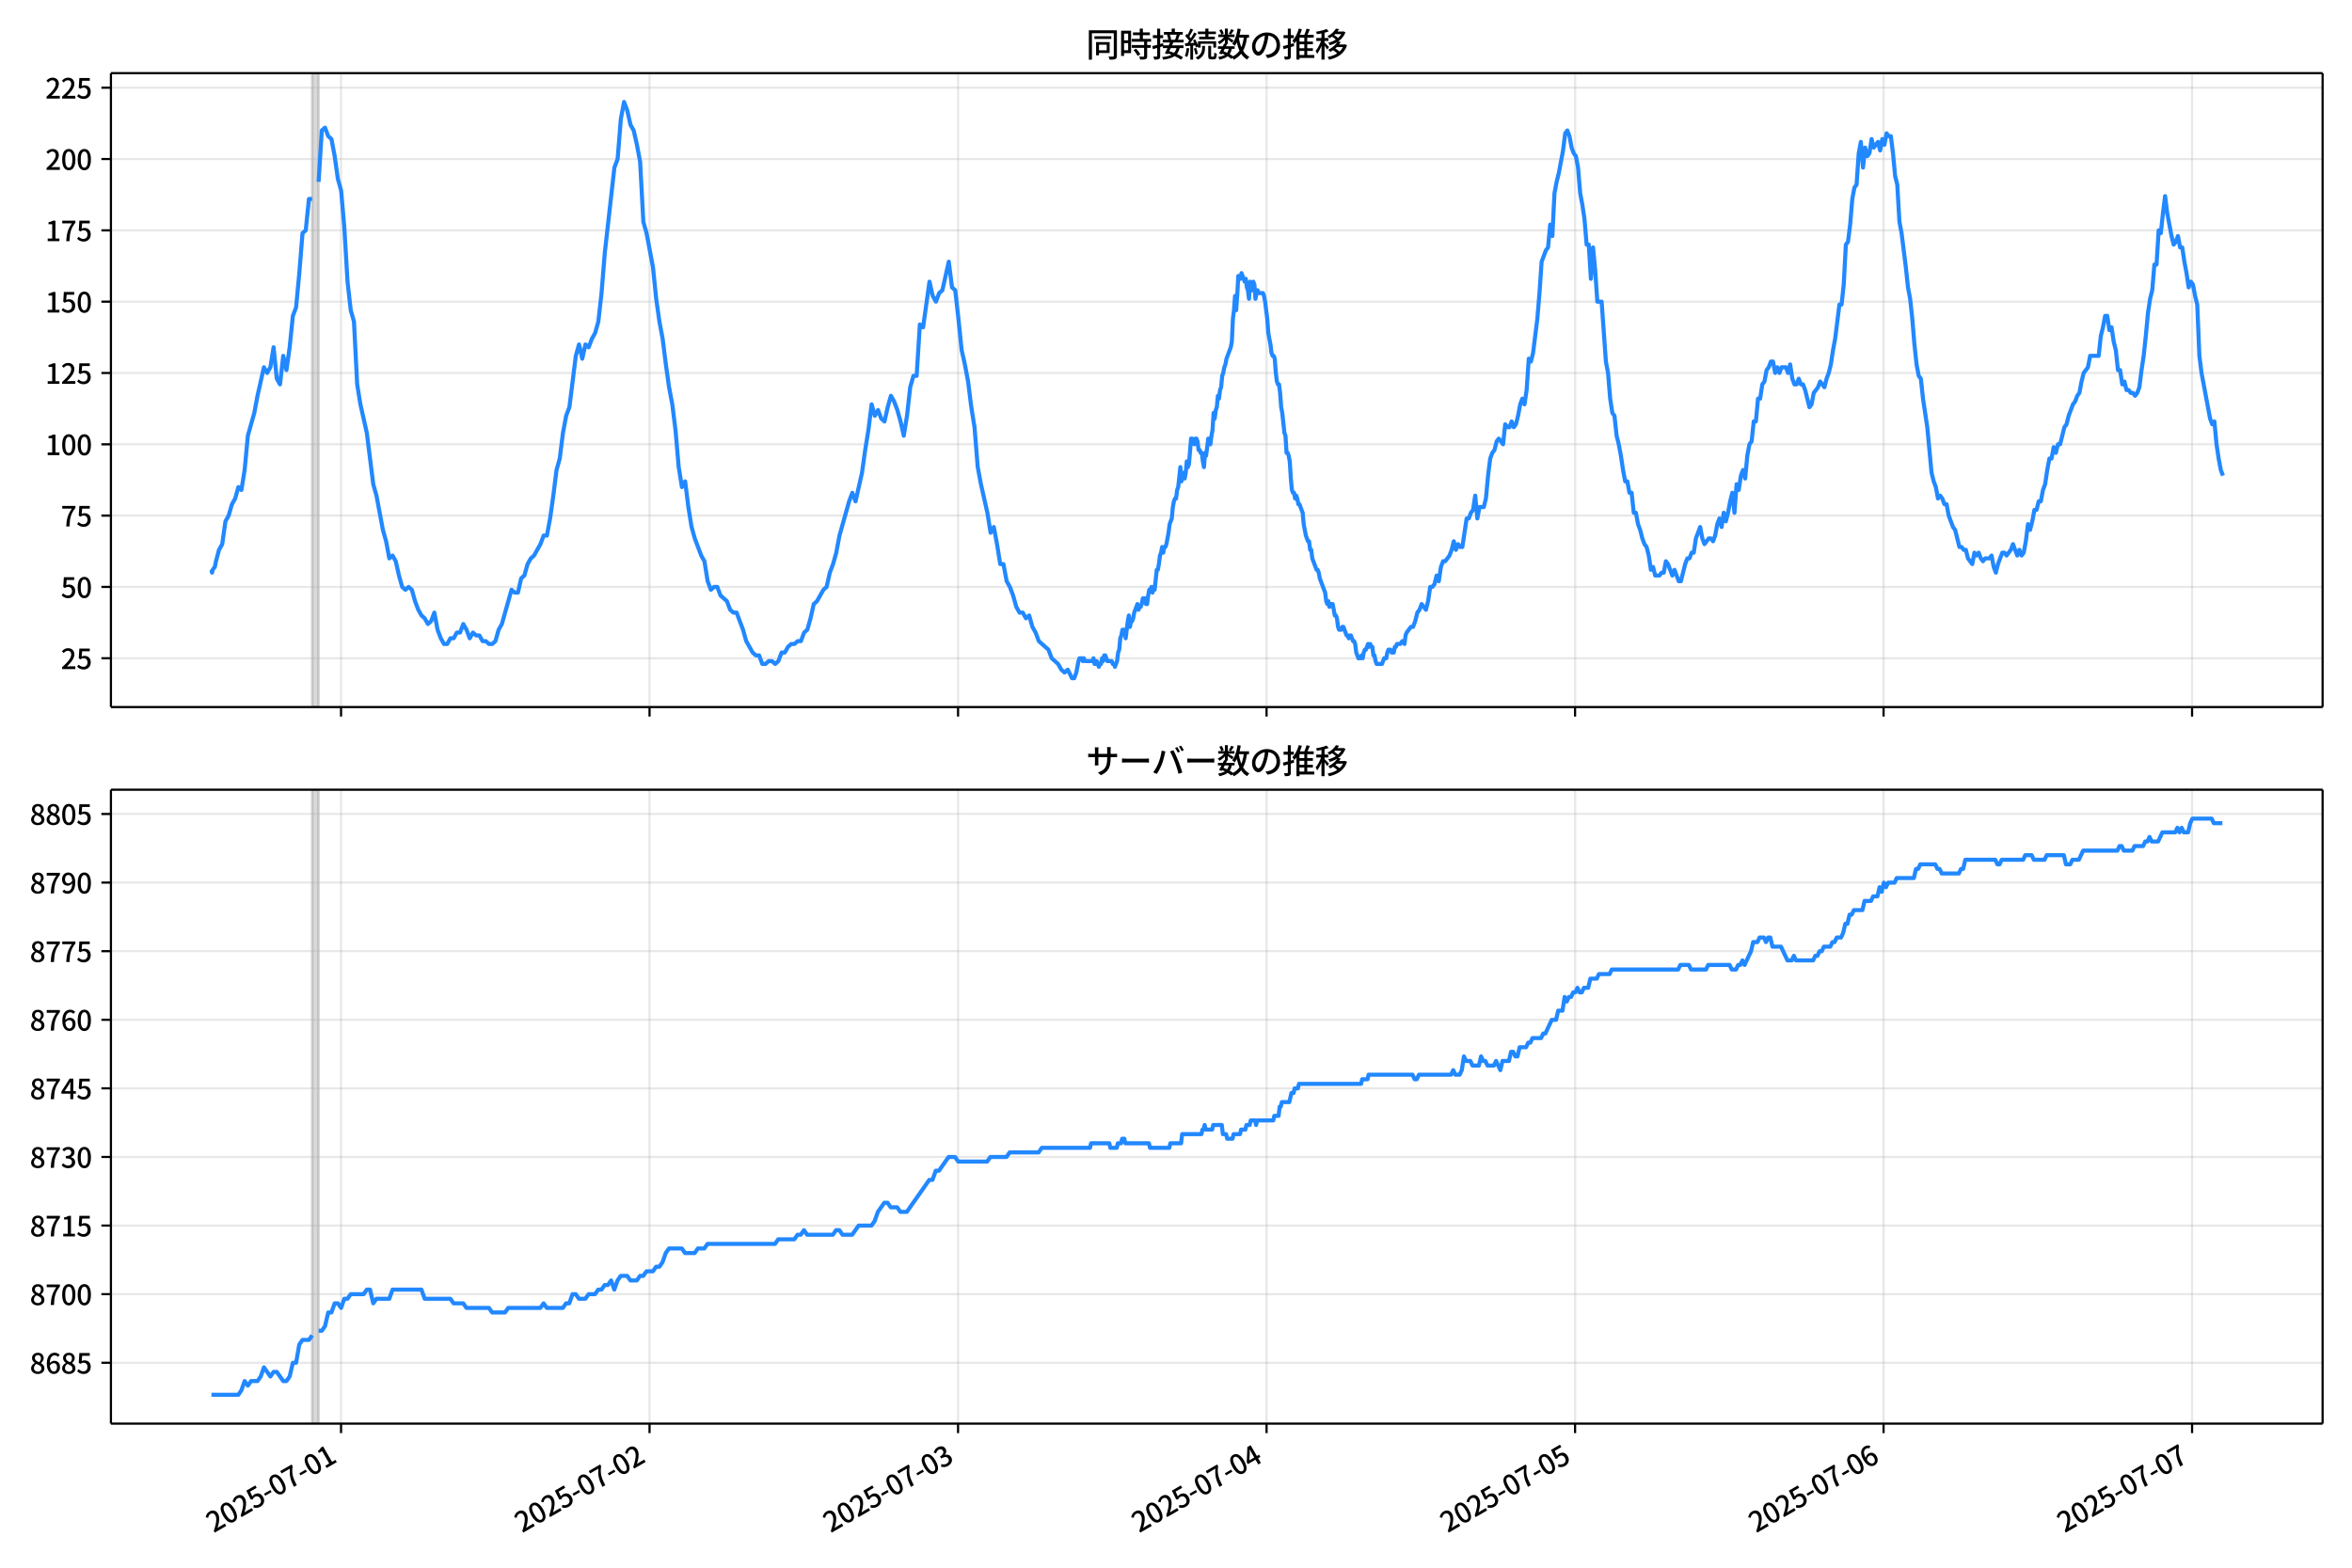 <!DOCTYPE svg  PUBLIC '-//W3C//DTD SVG 1.1//EN'  'http://www.w3.org/Graphics/SVG/1.1/DTD/svg11.dtd'>
<svg version="1.1" viewBox="0 0 864 576" xmlns="http://www.w3.org/2000/svg" xmlns:xlink="http://www.w3.org/1999/xlink">
 <defs>
  <style type="text/css">*{stroke-linejoin: round; stroke-linecap: butt}</style>
 </defs>
 <g id="aa">
  <g id="ab">
   <path d="m0 576h864v-576h-864z" fill="#fff"/>
  </g>
  <g id="ac">
   <g id="ad">
    <path d="m40.75 259.78h812.45v-232.9h-812.45z" fill="#fff"/>
   </g>
   <g id="ae">
    <path d="m114.66 259.78h2.361v-232.9h-2.361z" clip-path="url(#e)" fill="#808080" opacity=".3" stroke="#808080"/>
   </g>
   <g id="af">
    <g id="ag">
     <g id="ah">
      <path d="m125.28 259.78v-232.9" clip-path="url(#e)" fill="none" stroke="#b0b0b0" stroke-linecap="square" stroke-opacity=".3" stroke-width=".8"/>
     </g>
     <g id="ai">
      <defs>
       <path id="h" d="m0 0v3.5" stroke="#000" stroke-width=".8"/>
      </defs>
      <use x="125.281" y="259.778" stroke="#000000" stroke-width=".8" xlink:href="#h"/>
     </g>
    </g>
    <g id="aj">
     <g id="ak">
      <path d="m238.61 259.78v-232.9" clip-path="url(#e)" fill="none" stroke="#b0b0b0" stroke-linecap="square" stroke-opacity=".3" stroke-width=".8"/>
     </g>
     <g id="al">
      <use x="238.61" y="259.778" stroke="#000000" stroke-width=".8" xlink:href="#h"/>
     </g>
    </g>
    <g id="am">
     <g id="an">
      <path d="m351.94 259.78v-232.9" clip-path="url(#e)" fill="none" stroke="#b0b0b0" stroke-linecap="square" stroke-opacity=".3" stroke-width=".8"/>
     </g>
     <g id="ao">
      <use x="351.938" y="259.778" stroke="#000000" stroke-width=".8" xlink:href="#h"/>
     </g>
    </g>
    <g id="ap">
     <g id="aq">
      <path d="m465.27 259.78v-232.9" clip-path="url(#e)" fill="none" stroke="#b0b0b0" stroke-linecap="square" stroke-opacity=".3" stroke-width=".8"/>
     </g>
     <g id="ar">
      <use x="465.267" y="259.778" stroke="#000000" stroke-width=".8" xlink:href="#h"/>
     </g>
    </g>
    <g id="as">
     <g id="at">
      <path d="m578.6 259.78v-232.9" clip-path="url(#e)" fill="none" stroke="#b0b0b0" stroke-linecap="square" stroke-opacity=".3" stroke-width=".8"/>
     </g>
     <g id="au">
      <use x="578.595" y="259.778" stroke="#000000" stroke-width=".8" xlink:href="#h"/>
     </g>
    </g>
    <g id="av">
     <g id="aw">
      <path d="m691.92 259.78v-232.9" clip-path="url(#e)" fill="none" stroke="#b0b0b0" stroke-linecap="square" stroke-opacity=".3" stroke-width=".8"/>
     </g>
     <g id="ax">
      <use x="691.924" y="259.778" stroke="#000000" stroke-width=".8" xlink:href="#h"/>
     </g>
    </g>
    <g id="ay">
     <g id="az">
      <path d="m805.25 259.78v-232.9" clip-path="url(#e)" fill="none" stroke="#b0b0b0" stroke-linecap="square" stroke-opacity=".3" stroke-width=".8"/>
     </g>
     <g id="ba">
      <use x="805.252" y="259.778" stroke="#000000" stroke-width=".8" xlink:href="#h"/>
     </g>
    </g>
   </g>
   <g id="bb">
    <g id="bc">
     <g id="bd">
      <path d="m40.75 241.85h812.45" clip-path="url(#e)" fill="none" stroke="#b0b0b0" stroke-linecap="square" stroke-opacity=".3" stroke-width=".8"/>
     </g>
     <g id="be">
      <defs>
       <path id="f" d="m0 0h-3.5" stroke="#000" stroke-width=".8"/>
      </defs>
      <use x="40.75" y="241.854" stroke="#000000" stroke-width=".8" xlink:href="#f"/>
     </g>
     <g id="bf">
      <!-- 25 -->
      <g transform="translate(22.35 245.84) scale(.1 -.1)">
       <defs>
        <path id="c" transform="scale(.016)" d="m282 0v429q697 621 1164 1136 468 515 701 956 234 442 234 826 0 256-87 451-86 196-262 301-176 106-445 106-275 0-506-151-230-150-422-368l-416 410q301 333 637 518 336 186 803 186 429 0 749-176t496-493 176-745q0-455-224-919t-615-935q-390-470-889-950 186 20 394 36t374 16h1184v-634h-3046z"/>
        <path id="b" transform="scale(.016)" d="m1715-90q-365 0-653 90t-506 237q-217 147-383 307l352 480q134-134 294-246t361-183q202-70 452-70 262 0 473 118 212 119 333 346 122 227 122 541 0 460-247 716-246 256-649 256-224 0-384-64t-365-198l-365 237 141 2240h2387v-627h-1747l-109-1204q154 77 307 118 154 42 340 42 397 0 723-160t518-490q192-329 192-847 0-519-224-887t-586-560q-361-192-777-192z"/>
       </defs>
       <use xlink:href="#c"/>
       <use transform="translate(57)" xlink:href="#b"/>
      </g>
     </g>
    </g>
    <g id="bg">
     <g id="bh">
      <path d="m40.75 215.65h812.45" clip-path="url(#e)" fill="none" stroke="#b0b0b0" stroke-linecap="square" stroke-opacity=".3" stroke-width=".8"/>
     </g>
     <g id="bi">
      <use x="40.75" y="215.651" stroke="#000000" stroke-width=".8" xlink:href="#f"/>
     </g>
     <g id="bj">
      <!-- 50 -->
      <g transform="translate(22.35 219.64) scale(.1 -.1)">
       <defs>
        <path id="a" transform="scale(.016)" d="m1830-90q-460 0-806 275-346 276-535 823-188 547-188 1366 0 820 188 1357 189 538 535 803 346 266 806 266 461 0 800-269 340-269 528-803 189-534 189-1354 0-819-189-1366-188-547-528-823-339-275-800-275zm0 589q237 0 422 185 186 186 288 599 103 413 103 1091 0 679-103 1082-102 403-288 582-185 180-422 180-236 0-422-180-186-179-292-582-105-403-105-1082 0-678 105-1091 106-413 292-599 186-185 422-185z"/>
       </defs>
       <use xlink:href="#b"/>
       <use transform="translate(57)" xlink:href="#a"/>
      </g>
     </g>
    </g>
    <g id="bk">
     <g id="bl">
      <path d="m40.75 189.45h812.45" clip-path="url(#e)" fill="none" stroke="#b0b0b0" stroke-linecap="square" stroke-opacity=".3" stroke-width=".8"/>
     </g>
     <g id="bm">
      <use x="40.75" y="189.447" stroke="#000000" stroke-width=".8" xlink:href="#f"/>
     </g>
     <g id="bn">
      <!-- 75 -->
      <g transform="translate(22.35 193.43) scale(.1 -.1)">
       <defs>
        <path id="g" transform="scale(.016)" d="m1235 0q32 646 109 1187t224 1024 384 941 576 938h-2208v627h3027v-455q-409-512-665-989-256-476-397-969t-205-1053-90-1251h-755z"/>
       </defs>
       <use xlink:href="#g"/>
       <use transform="translate(57)" xlink:href="#b"/>
      </g>
     </g>
    </g>
    <g id="bo">
     <g id="bp">
      <path d="m40.75 163.24h812.45" clip-path="url(#e)" fill="none" stroke="#b0b0b0" stroke-linecap="square" stroke-opacity=".3" stroke-width=".8"/>
     </g>
     <g id="bq">
      <use x="40.75" y="163.244" stroke="#000000" stroke-width=".8" xlink:href="#f"/>
     </g>
     <g id="br">
      <!-- 100 -->
      <g transform="translate(16.65 167.23) scale(.1 -.1)">
       <defs>
        <path id="k" transform="scale(.016)" d="m544 0v608h1037v3277h-845v467q333 58 579 147 247 90 451 218h557v-4109h915v-608h-2694z"/>
       </defs>
       <use xlink:href="#k"/>
       <use transform="translate(57)" xlink:href="#a"/>
       <use transform="translate(114)" xlink:href="#a"/>
      </g>
     </g>
    </g>
    <g id="bs">
     <g id="bt">
      <path d="m40.75 137.04h812.45" clip-path="url(#e)" fill="none" stroke="#b0b0b0" stroke-linecap="square" stroke-opacity=".3" stroke-width=".8"/>
     </g>
     <g id="bu">
      <use x="40.75" y="137.04" stroke="#000000" stroke-width=".8" xlink:href="#f"/>
     </g>
     <g id="bv">
      <!-- 125 -->
      <g transform="translate(16.65 141.03) scale(.1 -.1)">
       <use xlink:href="#k"/>
       <use transform="translate(57)" xlink:href="#c"/>
       <use transform="translate(114)" xlink:href="#b"/>
      </g>
     </g>
    </g>
    <g id="bw">
     <g id="bx">
      <path d="m40.75 110.84h812.45" clip-path="url(#e)" fill="none" stroke="#b0b0b0" stroke-linecap="square" stroke-opacity=".3" stroke-width=".8"/>
     </g>
     <g id="by">
      <use x="40.75" y="110.836" stroke="#000000" stroke-width=".8" xlink:href="#f"/>
     </g>
     <g id="bz">
      <!-- 150 -->
      <g transform="translate(16.65 114.82) scale(.1 -.1)">
       <use xlink:href="#k"/>
       <use transform="translate(57)" xlink:href="#b"/>
       <use transform="translate(114)" xlink:href="#a"/>
      </g>
     </g>
    </g>
    <g id="ca">
     <g id="cb">
      <path d="m40.75 84.633h812.45" clip-path="url(#e)" fill="none" stroke="#b0b0b0" stroke-linecap="square" stroke-opacity=".3" stroke-width=".8"/>
     </g>
     <g id="cc">
      <use x="40.75" y="84.633" stroke="#000000" stroke-width=".8" xlink:href="#f"/>
     </g>
     <g id="cd">
      <!-- 175 -->
      <g transform="translate(16.65 88.618) scale(.1 -.1)">
       <use xlink:href="#k"/>
       <use transform="translate(57)" xlink:href="#g"/>
       <use transform="translate(114)" xlink:href="#b"/>
      </g>
     </g>
    </g>
    <g id="ce">
     <g id="cf">
      <path d="m40.75 58.429h812.45" clip-path="url(#e)" fill="none" stroke="#b0b0b0" stroke-linecap="square" stroke-opacity=".3" stroke-width=".8"/>
     </g>
     <g id="cg">
      <use x="40.75" y="58.429" stroke="#000000" stroke-width=".8" xlink:href="#f"/>
     </g>
     <g id="ch">
      <!-- 200 -->
      <g transform="translate(16.65 62.414) scale(.1 -.1)">
       <use xlink:href="#c"/>
       <use transform="translate(57)" xlink:href="#a"/>
       <use transform="translate(114)" xlink:href="#a"/>
      </g>
     </g>
    </g>
    <g id="ci">
     <g id="cj">
      <path d="m40.75 32.226h812.45" clip-path="url(#e)" fill="none" stroke="#b0b0b0" stroke-linecap="square" stroke-opacity=".3" stroke-width=".8"/>
     </g>
     <g id="ck">
      <use x="40.75" y="32.226" stroke="#000000" stroke-width=".8" xlink:href="#f"/>
     </g>
     <g id="cl">
      <!-- 225 -->
      <g transform="translate(16.65 36.211) scale(.1 -.1)">
       <use xlink:href="#c"/>
       <use transform="translate(57)" xlink:href="#c"/>
       <use transform="translate(114)" xlink:href="#b"/>
      </g>
     </g>
    </g>
   </g>
   <g id="cm">
    <path d="m77.68 209.36.224 1.048.198-1.048.818-1.048.417-2.096 1.114-4.193 1.178-2.096 1.184-8.385 1.178-2.096 1.224-4.193 1.175-2.096 1.183-4.193 1.112 1.048 1.181-7.337 1.181-12.578 2.361-8.385 1.181-6.289 2.361-10.481 1.181 2.096 1.181-2.096 1.181-7.337 1.181 11.53 1.181 2.096 1.181-10.481 1.181 5.241 1.181-8.385 1.181-11.53 1.181-3.144 1.181-12.578 1.181-14.674 1.181-1.048 1.181-11.53h1.181m2.361-6.289 1.181-18.867 1.181-1.048 1.181 3.144 1.181 1.048 1.181 6.289 1.181 8.385 1.181 4.193 1.181 13.626 1.181 19.915 1.181 10.481 1.181 4.193 1.181 23.059 1.181 7.337 2.361 10.481 2.361 18.867 1.181 4.193 2.361 12.578 1.181 4.193 1.181 6.289 1.181-1.048 1.181 2.096 1.181 5.241 1.181 4.193 1.181 1.048 1.181-1.048 1.181 1.048 1.181 4.193 1.181 3.144 1.181 2.096 1.181 1.048 1.181 2.096 1.181-1.048 1.181-3.144 1.181 6.289 1.181 3.144 1.181 2.096h1.181l1.181-2.096h1.181l1.181-2.096h1.181l1.181-3.144 1.181 2.096 1.181 3.144 1.181-2.096 1.181 1.048h1.181l1.181 2.096h1.181l1.181 1.048h1.181l1.181-1.048 1.181-4.193 1.181-2.096 3.542-12.578 1.181 1.048h1.181l1.181-5.241 1.181-1.048 1.181-4.193 1.181-2.096 1.181-1.048 2.361-4.193 1.181-3.144h1.181l1.181-6.289 1.181-8.385 1.181-9.433 1.181-4.193 1.181-9.433 1.181-6.289 1.181-3.144 2.361-18.867 1.181-4.193 1.181 5.241 1.181-5.241 1.181 1.048 1.181-3.144 1.181-2.096 1.181-4.193 1.181-10.481 1.181-14.674 3.542-31.444 1.181-3.144 1.181-14.674 1.181-6.289 1.181 3.144 1.181 5.241 1.181 2.096 1.181 5.241 1.181 6.289 1.181 22.011 1.181 4.193 2.361 12.578 1.181 11.53 1.181 8.385 1.181 6.289 1.181 9.433 1.181 8.385 1.181 6.289 1.181 9.433 1.181 13.626 1.181 7.337 1.181-2.096 1.181 9.433 1.181 7.337 1.181 4.193 2.361 6.289 1.181 2.096 1.181 7.337 1.181 3.144 1.181-1.048h1.181l1.181 3.144 2.361 2.096 1.181 3.144 1.181 1.048h1.181l2.361 6.289 1.181 4.193 2.361 4.193 1.181 1.048h1.181l1.181 3.144h1.181l1.181-1.048h1.181l1.181 1.048 1.181-1.048 1.181-3.144h1.181l1.181-2.096 1.181-1.048h1.181l1.181-1.048h1.181l1.181-3.144 1.181-1.048 1.181-4.193 1.181-5.241 1.181-1.048 2.361-4.193 1.181-1.048 1.181-5.241 1.181-3.144 1.181-4.193 1.181-6.289 3.542-12.578 1.181-3.144 1.181 3.144 2.361-10.481 1.181-8.385 1.181-7.337 1.181-9.433 1.181 4.193 1.181-2.096 1.181 3.144 1.181 1.048 1.181-5.241 1.181-4.193 1.181 2.096 1.181 3.144 1.181 4.193 1.181 5.241 1.181-7.337 1.181-10.481 1.181-4.193h1.181l1.181-18.867 1.181 1.048 2.361-16.77 1.181 5.241 1.181 2.096 1.181-3.144 1.181-1.048 2.361-10.481 1.181 9.433 1.181 1.048 1.181 10.481 1.181 11.53 1.181 5.241 1.181 6.289 1.181 9.433 1.181 7.337 1.181 14.674 1.181 6.289 2.361 10.481 1.181 7.337 1.181-2.096 1.181 6.289 1.181 7.337h1.181l1.181 6.289 1.181 2.096 1.181 3.144 1.181 4.193 1.181 2.096h1.181l1.181 2.096 1.181-1.048 1.181 4.193 1.181 2.096 1.181 3.144 3.542 3.144 1.181 3.144 2.361 2.096 1.181 2.096 1.181 1.048 1.181-1.048 1.574 3.144h.787l.787-2.096.787-4.193.394-1.048h.787l.394 1.048.394-1.048.394 1.048h2.755l.394-1.048.394 2.096h.394l.394-1.048.787 2.096.394-1.048h.394l.394-2.096.394 1.048.394-2.096h.394l.787 2.096h1.574l.394 1.048h.394l.394 1.048.787-2.096.394-3.144.394-1.048.394-4.193.394-1.048.394-2.096h.787l.394 3.144.787-6.289.394-2.096.394 4.193.394-2.096h.394l.394-1.048.394-2.096 1.181-3.144.394 2.096.394-1.048h.394l.394-1.048.394-2.096h.787l.394 2.096h.394l.394-3.144.394-2.096h.394l.394-1.048.394 2.096.394-2.096.394 1.048.787-7.337h.394l.394-2.096.394-3.144.394-1.048.394-2.096.394 2.096.394-2.096h.394l.394-1.048.787-4.193.394-3.144.787-2.096.394-4.193.394-2.096.394-1.048h.394l.394-3.144.394-1.048.787-7.337.394 5.241.394-3.144h.394l.394 2.096.394-2.096.394-4.193.394 2.096.394-1.048.787-9.433h.394l.787 2.096.394-2.096h.394l.394 1.048.394 3.144h.394l.394 1.048h.394l.394 3.144.394 2.096.394-5.241.394 1.048.787-6.289.787 2.096.394-3.144.394-2.096.394-6.289.394 2.096.394-3.144.394-1.048.394-4.193.394 1.048.394-3.144.394-1.048.394-4.193.394-1.048.394-2.096.394-1.048.394-2.096 1.574-4.193.394-2.096.394-8.385.394-3.144.394-5.241.394 5.241.394-5.241.394-7.337h.394l.394 1.048.394-2.096 1.181 3.144.394-1.048.394 3.144.394 1.048.394 3.144.394-6.289.394 2.096.394 1.048.394-3.144.394 1.048.394 5.241.394-2.096.394-1.048.394 1.048h1.574l.394 1.048.394 2.096.787 6.289.394 5.241.787 4.193.394 3.144.394 1.048h.394l.394 1.048.394 5.241.394 3.144.394 1.048h.394l.394 3.144.394 5.241.394 2.096.787 7.337.394 1.048.394 6.289h.394l.394 1.048.394 2.096.394 6.289.394 4.193.394 1.048h.394l.394 2.096.394-1.048.394 1.048.394 2.096h.394l1.181 3.144.394 4.193.787 4.193.787 2.096h.394l.394 3.144h.394l.394 3.144 1.574 4.193h.394l.394 1.048.394 2.096 1.968 5.241.394 3.144.394 1.048.394-1.048.394 2.096.394-1.048h.787l.787 4.193h.394l.394 1.048.394 3.144.394 1.048h.787l.394-1.048h.394l1.181 3.144h.394l.394 1.048.394-1.048h.394l.787 2.096h.394l.394 1.048.394 3.144.787 2.096h.787l.394-1.048.394 1.048.394-2.096.394-1.048h.394l.787-2.096.394 1.048.394-1.048.394 1.048h.394l.394 3.144h.394l.394 2.096.394 1.048h1.968l.787-2.096h.787l.394-2.096.394-1.048h.787l.394 1.048h.787l.394-2.096h.394l.394-1.048h1.181l.787-1.048.787 1.048.394-3.144.394-1.048 1.574-2.096h.787l.787-2.096.787-3.144.787-1.048.787-2.096 1.574 2.096.787-3.144.787-5.241h.787l.787-1.048.787-3.144.787 2.096.787-5.241.787-2.096h.787l1.574-2.096.787-2.096.787-3.144.787 3.144.787-2.096.787 1.048h.787l1.574-10.481h.787l.787-2.096.787-1.048.787-5.241.787 8.385.787-4.193h1.574l.787-3.144.787-8.385.787-6.289.787-2.096.787-1.048.787-3.144.787-1.048 1.574 2.096.787-7.337.787 1.048h.787l.787-2.096.787 2.096.787-1.048.787-3.144.787-4.193.787-2.096.787 2.096.787-5.241.787-11.53.787 1.048.787-3.144 1.574-12.578.787-9.433.787-11.53 1.574-4.193.787-1.048.787-8.385.787 4.193.787-15.722.787-4.193.787-3.144 1.574-8.385.787-6.289.787-1.048.787 2.096.787 4.193.787 2.096.787 1.048.787 4.193.787 9.433.787 4.193.787 5.241.787 9.433h.787l.787 12.578.787-11.53.787 8.385.787 11.53h1.574l1.574 22.011.787 4.193.787 9.433.787 5.241.787 1.048.787 7.337.787 3.144.787 4.193.787 5.241.787 4.193h.787l.787 4.193h.787l.787 7.337h.787l.787 4.193.787 2.096.787 3.144.787 2.096.787 1.048.787 3.144.787 5.241.787-1.048.787 3.144h1.574l.787-1.048h.787l.787-4.193.787 1.048 1.574 4.193.787-2.096 1.574 4.193h.787l1.574-6.289.787-2.096h.787l.787-2.096h.787l.787-5.241 1.574-4.193.787 4.193.787 2.096 1.574-2.096h.787l.787 1.048.787-2.096.787-4.193.787-2.096.787 3.144.787-5.241.787 3.144.787-3.144.787-4.193.787-3.144.787 7.337.787-10.481.787 2.096.787-5.241.787-2.096.787 3.144.787-8.385.787-4.193.787-1.048.787-7.337h.787l.787-8.385h.787l.787-5.241.787-1.048.787-4.193.787-1.048.787-2.096h.787l.787 4.193.787-2.096.787 2.096.787-2.096h1.574l.787 2.096.787-3.144.787 5.241.787 2.096h.787l.787-2.096.787 2.096h.787l.787 2.096 1.574 6.289.787-1.048.787-4.193 1.574-2.096.787-2.096 1.574 2.096.787-3.144.787-2.096.787-3.144.787-5.241.787-4.193 1.574-12.578h.787l.787-7.337.787-14.674.787-1.048.787-6.289.787-9.433.787-4.193.787-1.048.787-11.53.787-4.193.787 9.433.787-7.337.787 3.144.787-1.048.787-5.241.787 3.144 1.574-2.096.787 3.144.787-4.193.787 2.096.787-4.193.787 1.048h.787l.787 6.289.787 8.385.787 3.144.787 13.626.787 4.193 1.574 12.578.787 7.337.787 4.193.787 7.337.787 9.433.787 7.337.787 4.193.787 1.048.787 7.337 1.574 10.481 1.574 16.77.787 3.144.787 2.096.787 4.193.787-1.048.787 1.048.787 2.096h.787l.787 4.193 1.574 4.193.787 1.048 1.574 6.289h.787l.787 1.048h.787l.787 3.144 1.574 2.096.787-4.193.787 1.048.787-1.048.787 2.096.787 1.048.787-1.048h1.574l.787-1.048.787 4.193.787 2.096.787-3.144 1.574-4.193h.787l.787 1.048 1.574-2.096.787-2.096 1.574 4.193.787-2.096.787 2.096.787-1.048.787-4.193.787-6.289.787 2.096.787-3.144.787-4.193h.787l.787-3.144h.787l.787-4.193.787-2.096.787-5.241.787-4.193h.787l.787-4.193.787 2.096.787-3.144h.787l1.574-6.289.787-1.048.787-3.144 1.574-4.193.787-1.048.787-2.096.787-1.048.787-4.193.787-3.144 1.574-2.096.787-4.193h3.148l.787-7.337.787-3.144.787-4.193h.787l.787 5.241.787-1.048.787 5.241.787 3.144.787 7.337h.787l.787 5.241.787-1.048.787 3.144h.787l.787 1.048h.787l.787 1.048.787-1.048.787-2.096.787-6.289.787-5.241.787-7.337.787-8.385.787-5.241.787-3.144.787-9.433h.787l.787-12.578.787 1.048.787-7.337.787-6.289.787 6.289 1.574 8.385.787 3.144.787-1.048.787-2.096.787 4.193h.787l.787 5.241.787 4.193.787 5.241.787-2.096.787 1.048.787 4.193.787 3.144.787 18.867.787 6.289 3.148 16.77.787 2.096.787-1.048.787 8.385.787 5.241.787 4.193.787 2.096v0" clip-path="url(#e)" fill="none" stroke="#28f" stroke-linecap="square" stroke-width="1.5"/>
   </g>
   <g id="cn">
    <path d="m40.75 259.78v-232.9" fill="none" stroke="#000" stroke-linecap="square" stroke-width=".8"/>
   </g>
   <g id="co">
    <path d="m853.2 259.78v-232.9" fill="none" stroke="#000" stroke-linecap="square" stroke-width=".8"/>
   </g>
   <g id="cp">
    <path d="m40.75 259.78h812.45" fill="none" stroke="#000" stroke-linecap="square" stroke-width=".8"/>
   </g>
   <g id="cq">
    <path d="m40.75 26.88h812.45" fill="none" stroke="#000" stroke-linecap="square" stroke-width=".8"/>
   </g>
   <g id="cr">
    <!-- 同時接続数の推移 -->
    <g transform="translate(398.98 20.88) scale(.12 -.12)">
     <defs>
      <path id="w" transform="scale(.016)" d="m1587 3936h3232v-518h-3232v518zm320-1114h557v-2534h-557v2534zm301 0h2291v-2086h-2291v512h1734v1069h-1734v505zm-1683 2260h5113v-570h-4524v-5056h-589v5626zm4768 0h595v-4896q0-250-67-397t-227-218q-160-77-426-96t-675-19q-13 83-45 192t-77 218q-45 108-89 185 281-13 527-13 247 0 330 0 83 7 118 42 36 35 36 112v4890z"/>
      <path id="u" transform="scale(.016)" d="m2714 4672h3238v-525h-3238v525zm-244-1235h3712v-538h-3712v538zm20-1184h3635v-531h-3635v531zm1523 3155h595v-2310h-595v2310zm832-2451h589v-2823q0-230-61-364-61-135-227-199-167-70-423-86t-633-16q-20 121-78 285-57 163-121 284 275-6 509-9t310-3q77 6 106 28 29 23 29 93v2810zm-2023-1677 487 282q153-160 313-352t294-381q135-189 206-343l-519-313q-64 153-189 348-124 196-278 394-154 199-314 365zm-2086 3718h1619v-4281h-1619v544h1056v3187h-1056v550zm32-1843h1293v-537h-1293v537zm-320 1843h563v-4832h-563v4832z"/>
      <path id="v" transform="scale(.016)" d="m3866 5408h614v-870h-614v870zm-1479-653h3597v-518h-3597v518zm-230-1485h4e3v-518h-4e3v518zm825 922 519 102q64-160 121-342 58-182 96-352 39-170 45-304l-544-128q-6 134-42 313-35 180-83 365-48 186-112 346zm1856 109 589-71q-96-275-202-557-105-281-195-486l-518 77q58 147 122 329 64 183 118 372t86 336zm-2643-2106h3943v-518h-3943v518zm1408 685 602-115q-167-371-362-784t-390-797-362-685l-525 179q160 288 346 666t368 784 323 752zm-659-2157 358 403q352-102 733-240 381-137 752-304 371-166 697-336 327-169 558-329l-384-461q-218 160-532 336-313 176-685 345-371 170-755 323-384 154-742 263zm1894 1114 583-71q-122-550-353-944-230-393-604-662t-922-435q-547-167-1296-269-25 128-93 269-67 141-137 230 678 64 1168 192t819 349q330 221 531 550 202 330 304 791zm-4684 217q396 90 953 240 557 151 1120 311l77-544q-525-154-1053-311-528-156-963-284l-134 588zm121 2093h1965v-563h-1965v563zm819 1248h576v-5229q0-236-51-374t-192-208q-141-77-355-99-214-23-541-16-13 115-64 288t-109 294q205-6 381-6t234 0q64 0 92 28 29 29 29 93v5229z"/>
      <path id="t" transform="scale(.016)" d="m4058 5408h595v-1798h-595v1798zm-1415-563h3443v-499h-3443v499zm231-992h3008v-499h-3008v499zm-224-877h3475v-1203h-531v729h-2432v-729h-512v1203zm1964-877h551v-1881q0-122 22-157 23-35 106-35 25 0 92 0 68 0 135 0t99 0q51 0 83 54t45 224 19 515q90-70 234-131t259-93q-19-429-83-662-64-234-183-326-118-93-316-93-39 0-103 0t-134 0-138 0q-67 0-99 0-237 0-365 64t-176 218q-48 153-48 422v1881zm-1164-6h550v-455q0-243-48-528-48-284-186-579-137-294-409-572-272-279-727-503-70 90-192 208-121 118-230 195 416 205 665 438 250 234 371 474 122 240 164 467 42 228 42 413v442zm-2240 3309 524-192q-121-244-259-503-137-259-275-496t-259-416l-410 173q122 186 246 438 125 253 240 515 116 263 193 481zm716-743 500-230q-224-359-496-756-272-396-548-764-275-368-518-650l-358 205q179 211 377 483 199 272 387 569 189 298 358 592 170 295 298 551zm-1721-665 307 403q166-154 339-340 173-185 320-364t224-327l-326-460q-77 160-218 348-141 189-314 384-172 196-332 356zm1485-832 435 179q128-211 249-458 122-246 215-474 93-227 137-412l-473-211q-32 185-119 422-86 237-201 486-115 250-243 468zm-1530-583q422 26 998 54 576 29 1184 68l7-499q-570-45-1127-84-556-38-992-70l-70 531zm1702-992 436 135q121-276 214-596t118-556l-454-148q-26 237-112 563-86 327-202 602zm-1363 109 499-83q-57-455-163-897-105-441-253-748-51 32-134 73-83 42-170 83-86 42-144 62 148 294 234 697t131 813zm691 627h525v-2861h-525v2861z"/>
      <path id="n" transform="scale(.016)" d="m224 2022h3187v-499h-3187v499zm51 2247h3111v-487h-3111v487zm1127-1735 563-121q-154-320-333-672t-352-679q-173-326-326-582l-532 173q148 243 324 566t345 669q170 346 311 646zm934-832 563-64q-89-480-262-838t-461-614-701-432-976-298q-25 128-99 269t-157 237q659 102 1085 303 426 202 666 554t342 883zm422 3597 519-211q-147-218-298-436-150-217-278-377l-403 186q121 173 252 413 132 240 208 425zm-1203 109h563v-2957h-563v2957zm-1075-320 448 186q134-192 246-420 112-227 157-393l-467-211q-38 172-147 406t-237 432zm1094-1050 397-236q-160-263-400-529-240-265-519-489-278-224-553-378-51 103-141 237-89 135-179 218 269 109 534 294 266 186 493 416 228 231 368 467zm487-204q83-45 246-145 163-99 352-211t346-211 221-150l-327-423q-83 77-230 198-147 122-317 253-170 132-327 250-156 119-259 189l295 250zm1798 396h2311v-556h-2311v556zm115 1178 615-90q-103-640-263-1235t-384-1101q-224-505-512-889-44 57-134 134t-186 157-166 125q275 339 473 796 199 458 340 995 141 538 217 1108zm1223-1510 614-58q-147-1101-445-1940-297-838-813-1443-515-604-1321-1014-26 71-90 177-64 105-134 208-70 102-128 159 742 346 1212 880 471 535 730 1290 260 755 375 1741zm-1005-135q134-851 387-1597 253-745 659-1305 407-560 1002-874-70-57-154-150-83-93-154-189-70-96-121-179-633 371-1056 988-422 618-688 1434-265 816-425 1783l550 89zm-3309-3065 327 416q377-148 754-330 378-182 701-378 324-195 548-368l-416-435q-211 179-519 378-307 198-666 383-358 186-729 334z"/>
      <path id="s" transform="scale(.016)" d="m3686 4378q-64-493-163-1041-99-547-265-1084-192-653-432-1104t-522-688-595-237q-320 0-596 221-275 221-448 621-172 400-172 931 0 537 220 1017 221 480 611 851 391 372 909 583 519 211 1121 211 576 0 1040-186 464-185 793-515 330-329 502-771 173-441 173-941 0-672-278-1194-278-521-816-851-538-329-1318-444l-378 601q166 20 307 42t263 48q307 70 585 217 279 148 496 375 218 227 342 534 125 308 125 692t-122 713q-121 330-358 573-236 243-582 380-346 138-781 138-525 0-935-186-409-185-694-489-284-304-432-656-147-352-147-678 0-365 89-605 90-240 224-355 135-115 276-115t288 144 297 457q151 314 298 800 147 461 246 982 100 522 145 1021l684-12z"/>
      <path id="o" transform="scale(.016)" d="m2995 2925h2893v-519h-2893v519zm0-1280h2893v-519h-2893v519zm-64-1299h3232v-557h-3232v557zm1312 3577h563v-3763h-563v3763zm429 1466 634-141q-154-390-340-794-185-403-339-684l-512 140q103 199 208 458 106 259 195 528 90 269 154 493zm-1472 25 582-147q-153-518-371-1018-217-499-483-931t-573-758q-38 64-109 160-70 96-147 198-77 103-141 160 416 416 733 1034t509 1302zm128-1203h2720v-537h-2720v-4205h-582v4422l313 320h269zm-3174-2157q396 90 953 240 557 151 1120 311l77-544q-525-154-1053-311-528-156-963-284l-134 588zm121 2093h1965v-563h-1965v563zm819 1248h576v-5229q0-236-51-374t-192-208q-141-77-355-99-214-23-541-16-13 115-64 288t-109 294q205-6 381-6t234 0q64 0 92 28 29 29 29 93v5229z"/>
      <path id="m" transform="scale(.016)" d="m4051 5402 595-109q-281-493-729-941t-1107-806q-39 64-106 144t-141 153q-73 74-137 119 608 288 1011 678t614 762zm-77-557h1511v-493h-1863l352 493zm1293 0h109l109 25 384-179q-192-505-496-905t-695-701q-390-301-845-519-454-217-947-358-44 109-137 253t-176 227q448 109 867 294 419 186 777 445 359 259 631 592t419 730v96zm-1990-954 377 307q167-96 336-218 170-121 320-249 151-128 247-237l-397-332q-90 108-237 236t-317 259q-169 132-329 234zm1107-934 595-109q-307-538-803-1031-496-492-1232-876-38 64-102 144t-138 156q-74 77-138 116 455 217 807 483t604 554q253 288 407 563zm-90-589h1460v-506h-1818l358 506zm1268 0h121l109 26 384-167q-192-614-531-1075t-787-794q-448-332-983-553-534-221-1129-355-45 115-132 269-86 153-176 249 551 96 1043 285 493 189 903 473 410 285 714 669t464 883v90zm-2132-1056 410 339q186-102 384-237 198-134 371-275t282-269l-435-371q-103 128-270 272-166 144-361 288t-381 253zm-2150 3533h589v-5376h-589v5376zm-992-1242h2336v-569h-2336v569zm1024-224 365-160q-96-339-231-707-134-368-291-727-157-358-336-672-179-313-365-537-44 128-134 291t-160 272q173 192 339 457 167 266 323 570 157 304 282 618t208 595zm941 1946 416-467q-314-122-695-221-380-99-784-173-403-74-780-131-20 102-71 236-51 135-102 231 358 58 732 138 375 80 711 179t573 208zm-397-2579q58-45 179-170 122-125 266-266 144-140 259-265t160-183l-352-473q-58 102-157 255-99 154-218 317-118 164-227 311-108 147-185 237l275 237z"/>
     </defs>
     <use xlink:href="#w"/>
     <use transform="translate(100)" xlink:href="#u"/>
     <use transform="translate(200)" xlink:href="#v"/>
     <use transform="translate(300)" xlink:href="#t"/>
     <use transform="translate(400)" xlink:href="#n"/>
     <use transform="translate(500)" xlink:href="#s"/>
     <use transform="translate(600)" xlink:href="#o"/>
     <use transform="translate(700)" xlink:href="#m"/>
    </g>
   </g>
  </g>
  <g id="cs">
   <g id="ct">
    <path d="m40.75 523.06h812.45v-232.9h-812.45z" fill="#fff"/>
   </g>
   <g id="cu">
    <path d="m114.66 523.06h2.361v-232.9h-2.361z" clip-path="url(#d)" fill="#808080" opacity=".3" stroke="#808080"/>
   </g>
   <g id="cv">
    <g id="cw">
     <g id="cx">
      <path d="m125.28 523.06v-232.9" clip-path="url(#d)" fill="none" stroke="#b0b0b0" stroke-linecap="square" stroke-opacity=".3" stroke-width=".8"/>
     </g>
     <g id="cy">
      <use x="125.281" y="523.055" stroke="#000000" stroke-width=".8" xlink:href="#h"/>
     </g>
     <g id="cz">
      <!-- 2025-07-01 -->
      <g transform="translate(78.492 563.33) rotate(-30) scale(.1 -.1)">
       <defs>
        <path id="i" transform="scale(.016)" d="m301 1536v544h1689v-544h-1689z"/>
       </defs>
       <use xlink:href="#c"/>
       <use transform="translate(57)" xlink:href="#a"/>
       <use transform="translate(114)" xlink:href="#c"/>
       <use transform="translate(171)" xlink:href="#b"/>
       <use transform="translate(228)" xlink:href="#i"/>
       <use transform="translate(263.7)" xlink:href="#a"/>
       <use transform="translate(320.7)" xlink:href="#g"/>
       <use transform="translate(377.7)" xlink:href="#i"/>
       <use transform="translate(413.4)" xlink:href="#a"/>
       <use transform="translate(470.4)" xlink:href="#k"/>
      </g>
     </g>
    </g>
    <g id="da">
     <g id="db">
      <path d="m238.61 523.06v-232.9" clip-path="url(#d)" fill="none" stroke="#b0b0b0" stroke-linecap="square" stroke-opacity=".3" stroke-width=".8"/>
     </g>
     <g id="dc">
      <use x="238.61" y="523.055" stroke="#000000" stroke-width=".8" xlink:href="#h"/>
     </g>
     <g id="dd">
      <!-- 2025-07-02 -->
      <g transform="translate(191.82 563.33) rotate(-30) scale(.1 -.1)">
       <use xlink:href="#c"/>
       <use transform="translate(57)" xlink:href="#a"/>
       <use transform="translate(114)" xlink:href="#c"/>
       <use transform="translate(171)" xlink:href="#b"/>
       <use transform="translate(228)" xlink:href="#i"/>
       <use transform="translate(263.7)" xlink:href="#a"/>
       <use transform="translate(320.7)" xlink:href="#g"/>
       <use transform="translate(377.7)" xlink:href="#i"/>
       <use transform="translate(413.4)" xlink:href="#a"/>
       <use transform="translate(470.4)" xlink:href="#c"/>
      </g>
     </g>
    </g>
    <g id="de">
     <g id="df">
      <path d="m351.94 523.06v-232.9" clip-path="url(#d)" fill="none" stroke="#b0b0b0" stroke-linecap="square" stroke-opacity=".3" stroke-width=".8"/>
     </g>
     <g id="dg">
      <use x="351.938" y="523.055" stroke="#000000" stroke-width=".8" xlink:href="#h"/>
     </g>
     <g id="dh">
      <!-- 2025-07-03 -->
      <g transform="translate(305.15 563.33) rotate(-30) scale(.1 -.1)">
       <defs>
        <path id="q" transform="scale(.016)" d="m1715-90q-371 0-656 90t-503 240q-217 150-377 323l359 474q211-205 479-359 269-153 634-153 269 0 467 92 199 93 311 266t112 423q0 256-125 451t-429 300q-304 106-835 106v551q467 0 732 105 266 106 384 291 119 186 119 423 0 307-192 489-192 183-531 183-269 0-503-119-233-118-438-316l-384 460q282 256 614 413 333 157 737 157 422 0 748-144 327-144 512-413 186-269 186-659 0-403-221-685-221-281-592-422v-26q269-70 490-227t349-400 128-557q0-422-215-726-214-304-573-468-358-163-787-163z"/>
       </defs>
       <use xlink:href="#c"/>
       <use transform="translate(57)" xlink:href="#a"/>
       <use transform="translate(114)" xlink:href="#c"/>
       <use transform="translate(171)" xlink:href="#b"/>
       <use transform="translate(228)" xlink:href="#i"/>
       <use transform="translate(263.7)" xlink:href="#a"/>
       <use transform="translate(320.7)" xlink:href="#g"/>
       <use transform="translate(377.7)" xlink:href="#i"/>
       <use transform="translate(413.4)" xlink:href="#a"/>
       <use transform="translate(470.4)" xlink:href="#q"/>
      </g>
     </g>
    </g>
    <g id="di">
     <g id="dj">
      <path d="m465.27 523.06v-232.9" clip-path="url(#d)" fill="none" stroke="#b0b0b0" stroke-linecap="square" stroke-opacity=".3" stroke-width=".8"/>
     </g>
     <g id="dk">
      <use x="465.267" y="523.055" stroke="#000000" stroke-width=".8" xlink:href="#h"/>
     </g>
     <g id="dl">
      <!-- 2025-07-04 -->
      <g transform="translate(418.48 563.33) rotate(-30) scale(.1 -.1)">
       <defs>
        <path id="p" transform="scale(.016)" d="m2170 0v3072q0 192 12 457 13 266 20 458h-26q-90-179-183-365-92-185-195-364l-921-1415h2579v-576h-3328v493l1875 2957h858v-4717h-691z"/>
       </defs>
       <use xlink:href="#c"/>
       <use transform="translate(57)" xlink:href="#a"/>
       <use transform="translate(114)" xlink:href="#c"/>
       <use transform="translate(171)" xlink:href="#b"/>
       <use transform="translate(228)" xlink:href="#i"/>
       <use transform="translate(263.7)" xlink:href="#a"/>
       <use transform="translate(320.7)" xlink:href="#g"/>
       <use transform="translate(377.7)" xlink:href="#i"/>
       <use transform="translate(413.4)" xlink:href="#a"/>
       <use transform="translate(470.4)" xlink:href="#p"/>
      </g>
     </g>
    </g>
    <g id="dm">
     <g id="dn">
      <path d="m578.6 523.06v-232.9" clip-path="url(#d)" fill="none" stroke="#b0b0b0" stroke-linecap="square" stroke-opacity=".3" stroke-width=".8"/>
     </g>
     <g id="do">
      <use x="578.595" y="523.055" stroke="#000000" stroke-width=".8" xlink:href="#h"/>
     </g>
     <g id="dp">
      <!-- 2025-07-05 -->
      <g transform="translate(531.81 563.33) rotate(-30) scale(.1 -.1)">
       <use xlink:href="#c"/>
       <use transform="translate(57)" xlink:href="#a"/>
       <use transform="translate(114)" xlink:href="#c"/>
       <use transform="translate(171)" xlink:href="#b"/>
       <use transform="translate(228)" xlink:href="#i"/>
       <use transform="translate(263.7)" xlink:href="#a"/>
       <use transform="translate(320.7)" xlink:href="#g"/>
       <use transform="translate(377.7)" xlink:href="#i"/>
       <use transform="translate(413.4)" xlink:href="#a"/>
       <use transform="translate(470.4)" xlink:href="#b"/>
      </g>
     </g>
    </g>
    <g id="dq">
     <g id="dr">
      <path d="m691.92 523.06v-232.9" clip-path="url(#d)" fill="none" stroke="#b0b0b0" stroke-linecap="square" stroke-opacity=".3" stroke-width=".8"/>
     </g>
     <g id="ds">
      <use x="691.924" y="523.055" stroke="#000000" stroke-width=".8" xlink:href="#h"/>
     </g>
     <g id="dt">
      <!-- 2025-07-06 -->
      <g transform="translate(645.13 563.33) rotate(-30) scale(.1 -.1)">
       <defs>
        <path id="l" transform="scale(.016)" d="m1971-90q-339 0-634 144-294 144-518 435-224 292-352 733-128 442-128 1044 0 678 147 1161 148 483 397 784 250 301 570 445t665 144q397 0 688-147 292-147 490-359l-403-448q-128 154-327 253-198 99-409 99-307 0-567-182-259-182-413-605-153-422-153-1145 0-608 115-1002t326-589q212-195 493-195 212 0 375 121 163 122 259 343t96 522q0 300-90 511-89 212-259 320-169 109-419 109-211 0-451-134t-458-461l-25 538q134 192 313 323t374 201q196 71 375 71 397 0 694-163 298-163 467-490 170-326 170-825 0-468-195-817-195-348-512-544-317-195-701-195z"/>
       </defs>
       <use xlink:href="#c"/>
       <use transform="translate(57)" xlink:href="#a"/>
       <use transform="translate(114)" xlink:href="#c"/>
       <use transform="translate(171)" xlink:href="#b"/>
       <use transform="translate(228)" xlink:href="#i"/>
       <use transform="translate(263.7)" xlink:href="#a"/>
       <use transform="translate(320.7)" xlink:href="#g"/>
       <use transform="translate(377.7)" xlink:href="#i"/>
       <use transform="translate(413.4)" xlink:href="#a"/>
       <use transform="translate(470.4)" xlink:href="#l"/>
      </g>
     </g>
    </g>
    <g id="du">
     <g id="dv">
      <path d="m805.25 523.06v-232.9" clip-path="url(#d)" fill="none" stroke="#b0b0b0" stroke-linecap="square" stroke-opacity=".3" stroke-width=".8"/>
     </g>
     <g id="dw">
      <use x="805.252" y="523.055" stroke="#000000" stroke-width=".8" xlink:href="#h"/>
     </g>
     <g id="dx">
      <!-- 2025-07-07 -->
      <g transform="translate(758.46 563.33) rotate(-30) scale(.1 -.1)">
       <use xlink:href="#c"/>
       <use transform="translate(57)" xlink:href="#a"/>
       <use transform="translate(114)" xlink:href="#c"/>
       <use transform="translate(171)" xlink:href="#b"/>
       <use transform="translate(228)" xlink:href="#i"/>
       <use transform="translate(263.7)" xlink:href="#a"/>
       <use transform="translate(320.7)" xlink:href="#g"/>
       <use transform="translate(377.7)" xlink:href="#i"/>
       <use transform="translate(413.4)" xlink:href="#a"/>
       <use transform="translate(470.4)" xlink:href="#g"/>
      </g>
     </g>
    </g>
   </g>
   <g id="dy">
    <g id="dz">
     <g id="ea">
      <path d="m40.75 500.71h812.45" clip-path="url(#d)" fill="none" stroke="#b0b0b0" stroke-linecap="square" stroke-opacity=".3" stroke-width=".8"/>
     </g>
     <g id="eb">
      <use x="40.75" y="500.707" stroke="#000000" stroke-width=".8" xlink:href="#f"/>
     </g>
     <g id="ec">
      <!-- 8685 -->
      <g transform="translate(10.95 504.69) scale(.1 -.1)">
       <defs>
        <path id="j" transform="scale(.016)" d="m1830-90q-441 0-787 163-345 164-547 448-202 285-202 650 0 314 122 557t314 419 403 291v32q-256 186-442 458-185 272-185 643 0 365 176 640t480 425q304 151 694 151 410 0 704-160t457-439q164-278 164-649 0-237-96-448t-234-381q-137-169-291-278v-32q218-115 397-285 179-169 288-406t109-557q0-346-189-628-189-281-532-448-342-166-803-166zm314 2708q205 198 310 419 106 221 106 464 0 211-83 384t-247 272q-163 99-393 99-288 0-480-183-192-182-192-502 0-256 134-429 135-172 359-294t486-230zm-294-2170q236 0 418 89 183 90 285 253 103 164 103 388 0 211-90 367-89 157-246 272-157 116-368 215t-454 195q-244-173-398-426-153-252-153-553 0-237 118-416 119-179 324-282 205-102 461-102z"/>
       </defs>
       <use xlink:href="#j"/>
       <use transform="translate(57)" xlink:href="#l"/>
       <use transform="translate(114)" xlink:href="#j"/>
       <use transform="translate(171)" xlink:href="#b"/>
      </g>
     </g>
    </g>
    <g id="ed">
     <g id="ee">
      <path d="m40.75 475.5h812.45" clip-path="url(#d)" fill="none" stroke="#b0b0b0" stroke-linecap="square" stroke-opacity=".3" stroke-width=".8"/>
     </g>
     <g id="ef">
      <use x="40.75" y="475.501" stroke="#000000" stroke-width=".8" xlink:href="#f"/>
     </g>
     <g id="eg">
      <!-- 8700 -->
      <g transform="translate(10.95 479.49) scale(.1 -.1)">
       <use xlink:href="#j"/>
       <use transform="translate(57)" xlink:href="#g"/>
       <use transform="translate(114)" xlink:href="#a"/>
       <use transform="translate(171)" xlink:href="#a"/>
      </g>
     </g>
    </g>
    <g id="eh">
     <g id="ei">
      <path d="m40.75 450.3h812.45" clip-path="url(#d)" fill="none" stroke="#b0b0b0" stroke-linecap="square" stroke-opacity=".3" stroke-width=".8"/>
     </g>
     <g id="ej">
      <use x="40.75" y="450.296" stroke="#000000" stroke-width=".8" xlink:href="#f"/>
     </g>
     <g id="ek">
      <!-- 8715 -->
      <g transform="translate(10.95 454.28) scale(.1 -.1)">
       <use xlink:href="#j"/>
       <use transform="translate(57)" xlink:href="#g"/>
       <use transform="translate(114)" xlink:href="#k"/>
       <use transform="translate(171)" xlink:href="#b"/>
      </g>
     </g>
    </g>
    <g id="el">
     <g id="em">
      <path d="m40.75 425.09h812.45" clip-path="url(#d)" fill="none" stroke="#b0b0b0" stroke-linecap="square" stroke-opacity=".3" stroke-width=".8"/>
     </g>
     <g id="en">
      <use x="40.75" y="425.091" stroke="#000000" stroke-width=".8" xlink:href="#f"/>
     </g>
     <g id="eo">
      <!-- 8730 -->
      <g transform="translate(10.95 429.08) scale(.1 -.1)">
       <use xlink:href="#j"/>
       <use transform="translate(57)" xlink:href="#g"/>
       <use transform="translate(114)" xlink:href="#q"/>
       <use transform="translate(171)" xlink:href="#a"/>
      </g>
     </g>
    </g>
    <g id="ep">
     <g id="eq">
      <path d="m40.75 399.89h812.45" clip-path="url(#d)" fill="none" stroke="#b0b0b0" stroke-linecap="square" stroke-opacity=".3" stroke-width=".8"/>
     </g>
     <g id="er">
      <use x="40.75" y="399.885" stroke="#000000" stroke-width=".8" xlink:href="#f"/>
     </g>
     <g id="es">
      <!-- 8745 -->
      <g transform="translate(10.95 403.87) scale(.1 -.1)">
       <use xlink:href="#j"/>
       <use transform="translate(57)" xlink:href="#g"/>
       <use transform="translate(114)" xlink:href="#p"/>
       <use transform="translate(171)" xlink:href="#b"/>
      </g>
     </g>
    </g>
    <g id="et">
     <g id="eu">
      <path d="m40.75 374.68h812.45" clip-path="url(#d)" fill="none" stroke="#b0b0b0" stroke-linecap="square" stroke-opacity=".3" stroke-width=".8"/>
     </g>
     <g id="ev">
      <use x="40.75" y="374.68" stroke="#000000" stroke-width=".8" xlink:href="#f"/>
     </g>
     <g id="ew">
      <!-- 8760 -->
      <g transform="translate(10.95 378.66) scale(.1 -.1)">
       <use xlink:href="#j"/>
       <use transform="translate(57)" xlink:href="#g"/>
       <use transform="translate(114)" xlink:href="#l"/>
       <use transform="translate(171)" xlink:href="#a"/>
      </g>
     </g>
    </g>
    <g id="ex">
     <g id="ey">
      <path d="m40.75 349.47h812.45" clip-path="url(#d)" fill="none" stroke="#b0b0b0" stroke-linecap="square" stroke-opacity=".3" stroke-width=".8"/>
     </g>
     <g id="ez">
      <use x="40.75" y="349.474" stroke="#000000" stroke-width=".8" xlink:href="#f"/>
     </g>
     <g id="fa">
      <!-- 8775 -->
      <g transform="translate(10.95 353.46) scale(.1 -.1)">
       <use xlink:href="#j"/>
       <use transform="translate(57)" xlink:href="#g"/>
       <use transform="translate(114)" xlink:href="#g"/>
       <use transform="translate(171)" xlink:href="#b"/>
      </g>
     </g>
    </g>
    <g id="fb">
     <g id="fc">
      <path d="m40.75 324.27h812.45" clip-path="url(#d)" fill="none" stroke="#b0b0b0" stroke-linecap="square" stroke-opacity=".3" stroke-width=".8"/>
     </g>
     <g id="fd">
      <use x="40.75" y="324.269" stroke="#000000" stroke-width=".8" xlink:href="#f"/>
     </g>
     <g id="fe">
      <!-- 8790 -->
      <g transform="translate(10.95 328.25) scale(.1 -.1)">
       <defs>
        <path id="x" transform="scale(.016)" d="m1562-90q-410 0-708 150-297 151-502 356l403 461q141-160 346-256t422-96q224 0 425 102 202 103 352 333 151 230 237 614 87 384 87 941 0 589-115 970t-323 563-496 182q-205 0-372-118-166-118-262-336t-96-525q0-301 86-512 87-211 259-323 173-112 417-112 224 0 460 141 237 141 448 461l32-544q-134-180-313-314t-371-208-384-74q-391 0-689 166-297 167-467 496-169 330-169 823 0 467 195 816t515 541 698 192q339 0 636-138 298-137 519-419 221-281 349-710t128-1018q0-691-141-1187t-391-807q-249-310-563-461-313-150-652-150z"/>
       </defs>
       <use xlink:href="#j"/>
       <use transform="translate(57)" xlink:href="#g"/>
       <use transform="translate(114)" xlink:href="#x"/>
       <use transform="translate(171)" xlink:href="#a"/>
      </g>
     </g>
    </g>
    <g id="ff">
     <g id="fg">
      <path d="m40.75 299.06h812.45" clip-path="url(#d)" fill="none" stroke="#b0b0b0" stroke-linecap="square" stroke-opacity=".3" stroke-width=".8"/>
     </g>
     <g id="fh">
      <use x="40.75" y="299.064" stroke="#000000" stroke-width=".8" xlink:href="#f"/>
     </g>
     <g id="fi">
      <!-- 8805 -->
      <g transform="translate(10.95 303.05) scale(.1 -.1)">
       <use xlink:href="#j"/>
       <use transform="translate(57)" xlink:href="#j"/>
       <use transform="translate(114)" xlink:href="#a"/>
       <use transform="translate(171)" xlink:href="#b"/>
      </g>
     </g>
    </g>
   </g>
   <g id="fj">
    <path d="m77.68 512.47h9.894l1.112-1.68 1.181-3.361 1.181 1.68 1.181-1.68h2.361l1.181-1.68 1.181-3.361 2.361 3.361 1.181-1.68h1.181l2.361 3.361h1.181l1.181-1.68 1.181-5.041h1.181l1.181-6.721 1.181-1.68h2.361l1.181-1.68m2.361-1.68h1.181l1.181-1.68 1.181-5.041h1.181l1.181-3.361h1.181l1.181 1.68 1.181-3.361h1.181l1.181-1.68h4.722l1.181-1.68h1.181l1.181 5.041 1.181-1.68h4.722l1.181-3.361h10.625l1.181 3.361h9.444l1.181 1.68h3.542l1.181 1.68h8.264l1.181 1.68h4.722l1.181-1.68h11.805l1.181-1.68 1.181 1.68h5.902l1.181-1.68h1.181l1.181-3.361h1.181l1.181 1.68h2.361l1.181-1.68h2.361l1.181-1.68h1.181l1.181-1.68h1.181l1.181-1.68 1.181 3.361 1.181-3.361 1.181-1.68h2.361l1.181 1.68h2.361l1.181-1.68h1.181l1.181-1.68h2.361l1.181-1.68h1.181l1.181-1.68 1.181-3.361 1.181-1.68h4.722l1.181 1.68h3.542l1.181-1.68h2.361l1.181-1.68h24.791l1.181-1.68h5.902l1.181-1.68h1.181l1.181-1.68 1.181 1.68h9.444l1.181-1.68h1.181l1.181 1.68h3.542l2.361-3.361h4.722l1.181-1.68 1.181-3.361 2.361-3.361h1.181l1.181 1.68h2.361l1.181 1.68h2.361l8.264-11.763h1.181l1.181-3.361h1.181l3.542-5.041h2.361l1.181 1.68h10.625l1.181-1.68h5.902l1.181-1.68h10.625l1.181-1.68h17.708l.394-1.68h6.689l.394 1.68h2.361l.394-1.68h1.181l.394-1.68h.787l.394 1.68h8.657l.394 1.68h7.083l.394-1.68h3.935l.394-3.361h7.083l.394-1.68h.394l.394-1.68.394 1.68h2.361l.394-1.68h3.148l.394 3.361h1.181l.394 1.68h1.968l.394-1.68h2.361l.394-1.68h1.574l.394-1.68h1.181l.394-1.68h1.574l.394 1.68.394-1.68h5.902l.394-1.68h1.574l.394-3.361h.394l.394-1.68h2.755l.787-3.361h.787l.394-1.68h1.181l.394-1.68h22.823l.394-1.68h1.968l.394-1.68h16.134l.787 1.68h.787l.787-1.68h11.805l.787-1.68.787 1.68h1.574l.787-1.68.787-5.041.787 1.68h1.574l.787 1.68h2.361l.787-3.361.787 1.68h.787l.787 1.68h2.361l.787-1.68 1.574 3.361.787-3.361h2.361l.787-3.361h.787l.787 1.68h.787l.787-3.361h2.361l.787-1.68h.787l.787-1.68h3.148l.787-1.68h.787l2.361-5.041h1.574l.787-3.361h1.574l.787-5.041.787 1.68.787-1.68h.787l.787-1.68h.787l.787-1.68.787 1.68h.787l.787-1.68h1.574l.787-3.361h2.361l.787-1.68h3.935l.787-1.68h24.397l.787-1.68h3.148l.787 1.68h5.509l.787-1.68h7.87l.787 1.68h1.574l.787-1.68h.787l.787-1.68.787 1.68 2.361-5.041.787-3.361h1.574l.787-1.68h1.574l.787 1.68.787-1.68h.787l.787 3.361h3.148l2.361 5.041h1.574l.787-1.68.787 1.68h6.296l.787-1.68h.787l.787-1.68h.787l.787-1.68h2.361l.787-1.68h.787l.787-1.68h1.574l.787-1.68.787-3.361h.787l.787-3.361h.787l.787-1.68h3.148l.787-3.361h2.361l.787-1.68h1.574l.787-3.361.787 1.68.787-3.361.787 1.68.787-1.68h2.361l.787-1.68h6.296l.787-3.361h.787l.787-1.68h5.509l.787 1.68h.787l.787 1.68h6.296l.787-1.68h.787l.787-3.361h11.018l.787 1.68h.787l.787-1.68h7.87l.787-1.68h2.361l.787 1.68h3.935l.787-1.68h6.296l.787 3.361h1.574l.787-1.68h2.361l1.574-3.361h12.592l.787-1.68h.787l.787 1.68h3.148l.787-1.68h3.148l.787-1.68h.787l.787-1.68.787 1.68h2.361l1.574-3.361h4.722l.787-1.68.787 1.68.787-1.68.787 1.68h1.574l.787-3.361.787-1.68h7.083l.787 1.68h3.148v0" clip-path="url(#d)" fill="none" stroke="#28f" stroke-linecap="square" stroke-width="1.5"/>
   </g>
   <g id="fk">
    <path d="m40.75 523.06v-232.9" fill="none" stroke="#000" stroke-linecap="square" stroke-width=".8"/>
   </g>
   <g id="fl">
    <path d="m853.2 523.06v-232.9" fill="none" stroke="#000" stroke-linecap="square" stroke-width=".8"/>
   </g>
   <g id="fm">
    <path d="m40.75 523.06h812.45" fill="none" stroke="#000" stroke-linecap="square" stroke-width=".8"/>
   </g>
   <g id="fn">
    <path d="m40.75 290.16h812.45" fill="none" stroke="#000" stroke-linecap="square" stroke-width=".8"/>
   </g>
   <g id="fo">
    <!-- サーバー数の推移 -->
    <g transform="translate(398.98 284.16) scale(.12 -.12)">
     <defs>
      <path id="z" transform="scale(.016)" d="m4685 2893q0-621-84-1111-83-489-288-877-204-387-569-691t-928-560l-544 512q448 167 781 371 333 205 550 503 218 298 323 739 106 442 106 1075v1620q0 192-10 339-9 147-22 217h723q-6-70-22-217t-16-339v-1581zm-2304 2086q-7-64-23-199-16-134-16-313v-2317q0-128 6-256 7-128 13-224 7-96 13-140h-710q6 44 12 140 7 96 13 221 7 125 7 259v2317q0 122-10 256-9 135-28 256h723zm-1978-1197q45-12 144-22t237-20q138-9 285-9h4217q237 0 394 13t246 26v-679q-76 7-240 13-163 6-393 6h-4224q-147 0-282-3-134-3-234-10-99-6-150-12v697z"/>
      <path id="r" transform="scale(.016)" d="m621 2854q109-6 265-16 157-9 339-16 183-6 349-6 128 0 352 0t509 0 598 0q314 0 624 0 311 0 586 0t486 0q212 0 327 0 230 0 416 16t301 22v-793q-109 6-308 19-198 13-409 13-109 0-324 0-214 0-489 0t-586 0q-310 0-624 0-313 0-598 0t-509 0-352 0q-262 0-525-10-262-9-428-22v793z"/>
      <path id="y" transform="scale(.016)" d="m4941 5037q83-109 176-269t182-320q90-160 154-288l-416-179q-96 192-240 448t-272 435l416 173zm723 275q83-122 182-282 100-160 196-317 96-156 153-271l-416-186q-102 205-246 454-144 250-279 429l410 173zm-4339-3360q102 262 201 556 100 295 183 612t144 630q61 314 93 602l723-147q-19-83-45-183-26-99-48-195t-42-166q-32-154-86-394t-131-512-164-551q-86-278-182-514-115-301-269-618-153-317-326-618-173-300-346-550l-697 294q301 397 563 874t429 880zm3155 198q-96 250-215 531-118 282-243 567-124 285-246 534-122 250-224 429l659 218q96-179 221-429t253-535q128-284 249-566 122-281 218-525 90-230 195-518 106-288 211-592 106-304 195-589 90-285 154-515l-729-237q-84 352-199 736t-240 768-259 723z"/>
     </defs>
     <use xlink:href="#z"/>
     <use transform="translate(100)" xlink:href="#r"/>
     <use transform="translate(200)" xlink:href="#y"/>
     <use transform="translate(300)" xlink:href="#r"/>
     <use transform="translate(400)" xlink:href="#n"/>
     <use transform="translate(500)" xlink:href="#s"/>
     <use transform="translate(600)" xlink:href="#o"/>
     <use transform="translate(700)" xlink:href="#m"/>
    </g>
   </g>
  </g>
 </g>
 <defs>
  <clipPath id="e">
   <rect x="40.75" y="26.88" width="812.45" height="232.9"/>
  </clipPath>
  <clipPath id="d">
   <rect x="40.75" y="290.16" width="812.45" height="232.9"/>
  </clipPath>
 </defs>
</svg>
